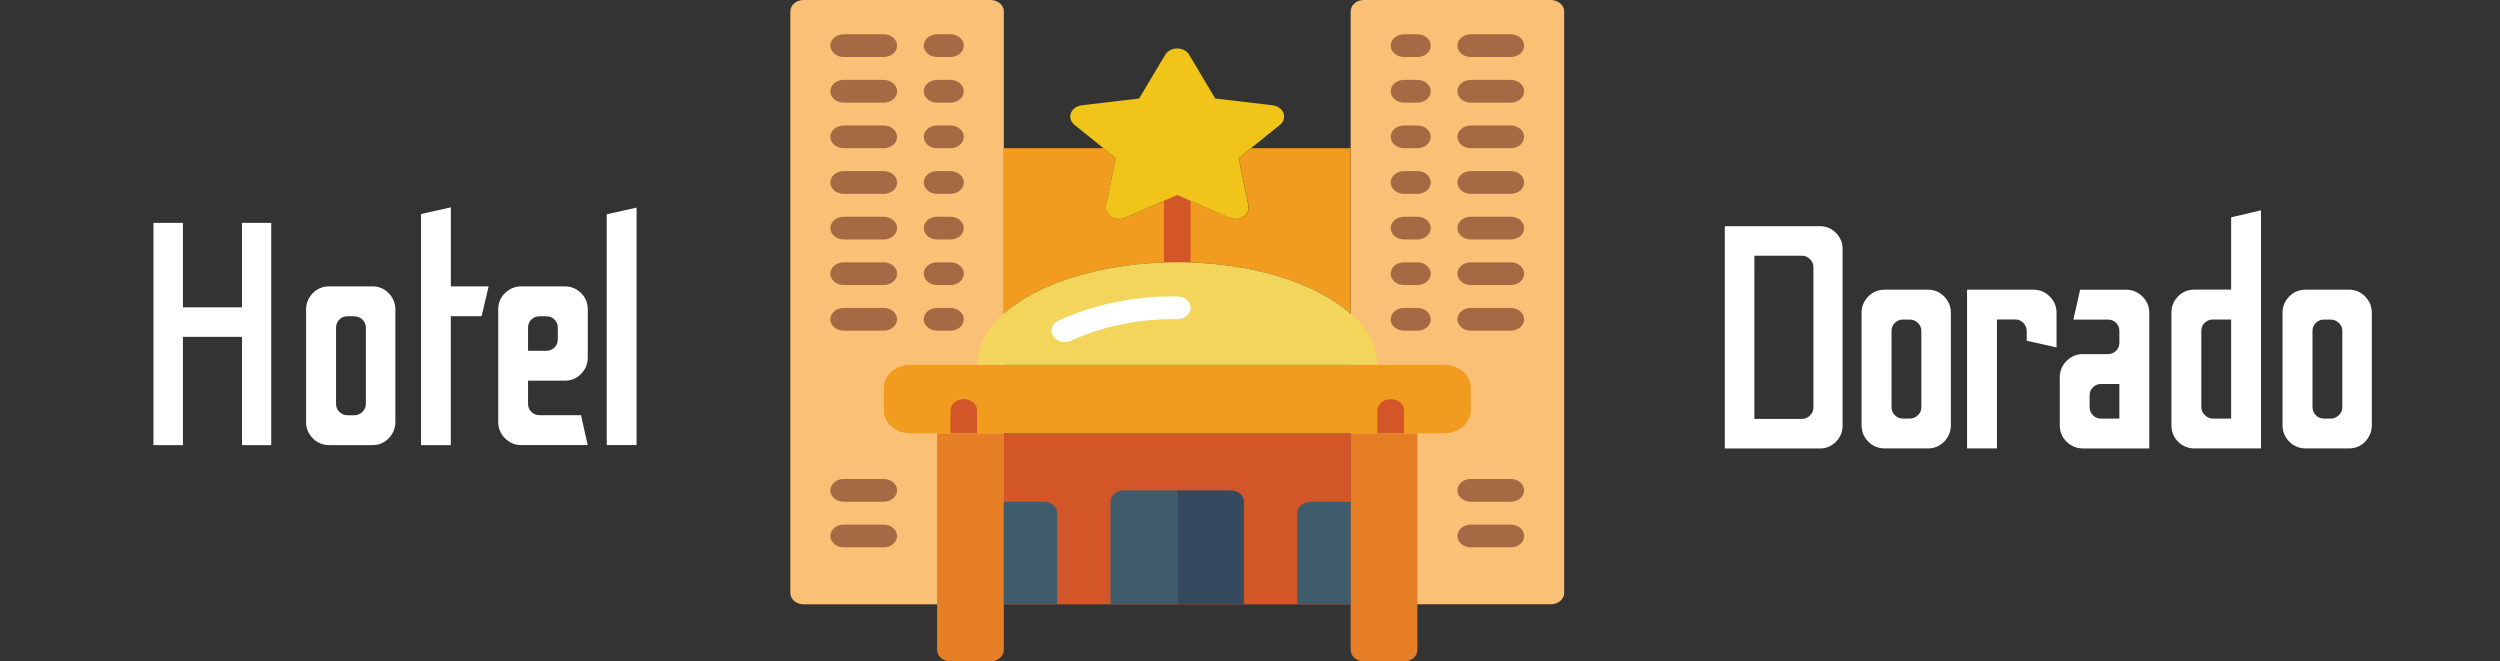 <?xml version="1.0" encoding="utf-8"?>
<!-- Generator: Adobe Illustrator 24.0.1, SVG Export Plug-In . SVG Version: 6.00 Build 0)  -->
<svg version="1.1" id="Capa_1" xmlns="http://www.w3.org/2000/svg" xmlns:xlink="http://www.w3.org/1999/xlink" x="0px" y="0px"
	 viewBox="0 0 378 100" style="enable-background:new 0 0 378 100;" xml:space="preserve">
<rect x="0" y="0" width="378" height="100" fill="#333333" stroke="none"/>
<style type="text/css">
	.st0{fill:#FAC176;}
	.st1{fill:#F29C1F;}
	.st2{fill:#D25627;}
	.st3{fill:#E57E25;}
	.st4{fill:#3F5C6C;}
	.st5{fill:#35495E;}
	.st6{fill:#F3D55B;}
	.st7{fill:#A56A43;}
	.st8{fill:#FFFFFF;}
	.st9{fill:#F0C419;}
</style>
<g id="Page-1">
	<g id="_x30_12---Hotel">
		<path id="Shape" class="st0" d="M204.22,47.43V1.72c0-0.95,0.9-1.72,2.02-1.72h28.24c1.11,0,2.02,0.77,2.02,1.72v87.93
			c0,0.95-0.9,1.72-2.02,1.72h-30.26V47.43z"/>
		<path id="Shape_1_" class="st0" d="M151.78,91.38h-30.26c-1.11,0-2.02-0.77-2.02-1.72V1.72c0-0.95,0.9-1.72,2.02-1.72h28.24
			c1.11,0,2.02,0.77,2.02,1.72V91.38z"/>
		<path id="Shape_2_" class="st1" d="M204.22,22.41v25.02c-5.22-4.66-15.01-7.78-26.22-7.78s-21,3.12-26.22,7.78V22.41h15.07
			l1.86,1.5l-1.47,7.16c-0.14,0.65,0.16,1.3,0.78,1.69c0.62,0.39,1.44,0.45,2.12,0.15l7.87-3.43l7.87,3.43
			c0.68,0.3,1.51,0.24,2.12-0.15c0.62-0.39,0.92-1.05,0.78-1.69l-1.47-7.16l1.86-1.5L204.22,22.41z"/>
		<path id="Shape_3_" class="st2" d="M178,43.28c-1.11,0-2.02-0.77-2.02-1.72V27.59c0-0.95,0.9-1.72,2.02-1.72s2.02,0.77,2.02,1.72
			v13.97C180.02,42.5,179.11,43.28,178,43.28z"/>
		<path id="Shape_4_" class="st3" d="M151.78,65.52v32.76c0,0.95-0.9,1.72-2.02,1.72h-6.05c-1.11,0-2.02-0.77-2.02-1.72V65.52
			H151.78z"/>
		<path id="Shape_5_" class="st3" d="M214.31,65.52v32.76c0,0.95-0.9,1.72-2.02,1.72h-6.05c-1.11,0-2.02-0.77-2.02-1.72V65.52
			H214.31z"/>
		<path id="Rectangle-path" class="st2" d="M151.78,65.52h52.45v25.86h-52.45V65.52z"/>
		<path id="Rectangle-path_1_" class="st1" d="M137.66,55.17h80.69c2.23,0,4.03,1.54,4.03,3.45v3.45c0,1.9-1.81,3.45-4.03,3.45
			h-80.69c-2.23,0-4.03-1.54-4.03-3.45v-3.45C133.62,56.72,135.43,55.17,137.66,55.17z"/>
		<path id="Shape_6_" class="st4" d="M178,74.14v17.24h-10.09V75.86c0-0.95,0.9-1.72,2.02-1.72H178z"/>
		<path id="Shape_7_" class="st5" d="M188.09,75.86v15.52H178V74.14h8.07C187.18,74.14,188.09,74.91,188.09,75.86z"/>
		<path id="Shape_8_" class="st4" d="M159.84,77.59v13.79h-8.07V75.86h6.05C158.94,75.86,159.84,76.63,159.84,77.59z"/>
		<path id="Shape_9_" class="st4" d="M204.22,75.86v15.52h-8.07V77.59c0-0.95,0.9-1.72,2.02-1.72H204.22z"/>
		<path id="Shape_10_" class="st6" d="M208.26,55.17h-60.52c0.11-2.93,1.56-5.71,4.03-7.74c5.22-4.66,15.01-7.78,26.22-7.78
			c11.22,0,21,3.12,26.22,7.78C206.7,49.46,208.15,52.24,208.26,55.17z"/>
		<g>
			<path id="Shape_11_" class="st7" d="M133.62,15.52h-6.05c-1.11,0-2.02-0.77-2.02-1.72c0-0.95,0.9-1.72,2.02-1.72h6.05
				c1.11,0,2.02,0.77,2.02,1.72C135.64,14.75,134.73,15.52,133.62,15.52z"/>
			<path id="Shape_12_" class="st7" d="M143.71,15.52h-2.02c-1.11,0-2.02-0.77-2.02-1.72c0-0.95,0.9-1.72,2.02-1.72h2.02
				c1.11,0,2.02,0.77,2.02,1.72C145.72,14.75,144.82,15.52,143.71,15.52z"/>
			<path id="Shape_13_" class="st7" d="M133.62,22.41h-6.05c-1.11,0-2.02-0.77-2.02-1.72c0-0.95,0.9-1.72,2.02-1.72h6.05
				c1.11,0,2.02,0.77,2.02,1.72C135.64,21.64,134.73,22.41,133.62,22.41z"/>
			<path id="Shape_14_" class="st7" d="M143.71,22.41h-2.02c-1.11,0-2.02-0.77-2.02-1.72c0-0.95,0.9-1.72,2.02-1.72h2.02
				c1.11,0,2.02,0.77,2.02,1.72C145.72,21.64,144.82,22.41,143.71,22.41z"/>
			<path id="Shape_15_" class="st7" d="M133.62,29.31h-6.05c-1.11,0-2.02-0.77-2.02-1.72c0-0.95,0.9-1.72,2.02-1.72h6.05
				c1.11,0,2.02,0.77,2.02,1.72C135.64,28.54,134.73,29.31,133.62,29.31z"/>
			<path id="Shape_16_" class="st7" d="M143.71,29.31h-2.02c-1.11,0-2.02-0.77-2.02-1.72c0-0.95,0.9-1.72,2.02-1.72h2.02
				c1.11,0,2.02,0.77,2.02,1.72C145.72,28.54,144.82,29.31,143.71,29.31z"/>
			<path id="Shape_17_" class="st7" d="M133.62,36.21h-6.05c-1.11,0-2.02-0.77-2.02-1.72c0-0.95,0.9-1.72,2.02-1.72h6.05
				c1.11,0,2.02,0.77,2.02,1.72C135.64,35.43,134.73,36.21,133.62,36.21z"/>
			<path id="Shape_18_" class="st7" d="M143.71,36.21h-2.02c-1.11,0-2.02-0.77-2.02-1.72c0-0.95,0.9-1.72,2.02-1.72h2.02
				c1.11,0,2.02,0.77,2.02,1.72C145.72,35.43,144.82,36.21,143.71,36.21z"/>
			<path id="Shape_19_" class="st7" d="M133.62,43.1h-6.05c-1.11,0-2.02-0.77-2.02-1.72s0.9-1.72,2.02-1.72h6.05
				c1.11,0,2.02,0.77,2.02,1.72S134.73,43.1,133.62,43.1z"/>
			<path id="Shape_20_" class="st7" d="M143.71,43.1h-2.02c-1.11,0-2.02-0.77-2.02-1.72s0.9-1.72,2.02-1.72h2.02
				c1.11,0,2.02,0.77,2.02,1.72S144.82,43.1,143.71,43.1z"/>
			<path id="Shape_21_" class="st7" d="M133.62,50h-6.05c-1.11,0-2.02-0.77-2.02-1.72c0-0.95,0.9-1.72,2.02-1.72h6.05
				c1.11,0,2.02,0.77,2.02,1.72C135.64,49.23,134.73,50,133.62,50z"/>
			<path id="Shape_22_" class="st7" d="M133.62,75.86h-6.05c-1.11,0-2.02-0.77-2.02-1.72s0.9-1.72,2.02-1.72h6.05
				c1.11,0,2.02,0.77,2.02,1.72S134.73,75.86,133.62,75.86z"/>
			<path id="Shape_23_" class="st7" d="M133.62,82.76h-6.05c-1.11,0-2.02-0.77-2.02-1.72c0-0.95,0.9-1.72,2.02-1.72h6.05
				c1.11,0,2.02,0.77,2.02,1.72C135.64,81.99,134.73,82.76,133.62,82.76z"/>
			<path id="Shape_24_" class="st7" d="M228.43,75.86h-6.05c-1.11,0-2.02-0.77-2.02-1.72s0.9-1.72,2.02-1.72h6.05
				c1.11,0,2.02,0.77,2.02,1.72S229.55,75.86,228.43,75.86z"/>
			<path id="Shape_25_" class="st7" d="M228.43,82.76h-6.05c-1.11,0-2.02-0.77-2.02-1.72c0-0.95,0.9-1.72,2.02-1.72h6.05
				c1.11,0,2.02,0.77,2.02,1.72C230.45,81.99,229.55,82.76,228.43,82.76z"/>
			<path id="Shape_26_" class="st7" d="M143.71,50h-2.02c-1.11,0-2.02-0.77-2.02-1.72c0-0.95,0.9-1.72,2.02-1.72h2.02
				c1.11,0,2.02,0.77,2.02,1.72C145.72,49.23,144.82,50,143.71,50z"/>
			<path id="Shape_27_" class="st7" d="M228.43,15.52h-6.05c-1.11,0-2.02-0.77-2.02-1.72c0-0.95,0.9-1.72,2.02-1.72h6.05
				c1.11,0,2.02,0.77,2.02,1.72C230.45,14.75,229.55,15.52,228.43,15.52z"/>
			<path id="Shape_28_" class="st7" d="M214.31,15.52h-2.02c-1.11,0-2.02-0.77-2.02-1.72c0-0.95,0.9-1.72,2.02-1.72h2.02
				c1.11,0,2.02,0.77,2.02,1.72C216.33,14.75,215.42,15.52,214.31,15.52z"/>
			<path id="Shape_29_" class="st7" d="M133.62,8.62h-6.05c-1.11,0-2.02-0.77-2.02-1.72s0.9-1.72,2.02-1.72h6.05
				c1.11,0,2.02,0.77,2.02,1.72S134.73,8.62,133.62,8.62z"/>
			<path id="Shape_30_" class="st7" d="M143.71,8.62h-2.02c-1.11,0-2.02-0.77-2.02-1.72s0.9-1.72,2.02-1.72h2.02
				c1.11,0,2.02,0.77,2.02,1.72S144.82,8.62,143.71,8.62z"/>
			<path id="Shape_31_" class="st7" d="M228.43,8.62h-6.05c-1.11,0-2.02-0.77-2.02-1.72s0.9-1.72,2.02-1.72h6.05
				c1.11,0,2.02,0.77,2.02,1.72S229.55,8.62,228.43,8.62z"/>
			<path id="Shape_32_" class="st7" d="M214.31,8.62h-2.02c-1.11,0-2.02-0.77-2.02-1.72s0.9-1.72,2.02-1.72h2.02
				c1.11,0,2.02,0.77,2.02,1.72S215.42,8.62,214.31,8.62z"/>
			<path id="Shape_33_" class="st7" d="M228.43,22.41h-6.05c-1.11,0-2.02-0.77-2.02-1.72c0-0.95,0.9-1.72,2.02-1.72h6.05
				c1.11,0,2.02,0.77,2.02,1.72C230.45,21.64,229.55,22.41,228.43,22.41z"/>
			<path id="Shape_34_" class="st7" d="M214.31,22.41h-2.02c-1.11,0-2.02-0.77-2.02-1.72c0-0.95,0.9-1.72,2.02-1.72h2.02
				c1.11,0,2.02,0.77,2.02,1.72C216.33,21.64,215.42,22.41,214.31,22.41z"/>
			<path id="Shape_35_" class="st7" d="M228.43,29.31h-6.05c-1.11,0-2.02-0.77-2.02-1.72c0-0.95,0.9-1.72,2.02-1.72h6.05
				c1.11,0,2.02,0.77,2.02,1.72C230.45,28.54,229.55,29.31,228.43,29.31z"/>
			<path id="Shape_36_" class="st7" d="M214.31,29.31h-2.02c-1.11,0-2.02-0.77-2.02-1.72c0-0.95,0.9-1.72,2.02-1.72h2.02
				c1.11,0,2.02,0.77,2.02,1.72C216.33,28.54,215.42,29.31,214.31,29.31z"/>
			<path id="Shape_37_" class="st7" d="M228.43,36.21h-6.05c-1.11,0-2.02-0.77-2.02-1.72c0-0.95,0.9-1.72,2.02-1.72h6.05
				c1.11,0,2.02,0.77,2.02,1.72C230.45,35.43,229.55,36.21,228.43,36.21z"/>
			<path id="Shape_38_" class="st7" d="M214.31,36.21h-2.02c-1.11,0-2.02-0.77-2.02-1.72c0-0.95,0.9-1.72,2.02-1.72h2.02
				c1.11,0,2.02,0.77,2.02,1.72C216.33,35.43,215.42,36.21,214.31,36.21z"/>
			<path id="Shape_39_" class="st7" d="M228.43,43.1h-6.05c-1.11,0-2.02-0.77-2.02-1.72s0.9-1.72,2.02-1.72h6.05
				c1.11,0,2.02,0.77,2.02,1.72S229.55,43.1,228.43,43.1z"/>
			<path id="Shape_40_" class="st7" d="M214.31,43.1h-2.02c-1.11,0-2.02-0.77-2.02-1.72s0.9-1.72,2.02-1.72h2.02
				c1.11,0,2.02,0.77,2.02,1.72S215.42,43.1,214.31,43.1z"/>
			<path id="Shape_41_" class="st7" d="M228.43,50h-6.05c-1.11,0-2.02-0.77-2.02-1.72c0-0.95,0.9-1.72,2.02-1.72h6.05
				c1.11,0,2.02,0.77,2.02,1.72C230.45,49.23,229.55,50,228.43,50z"/>
			<path id="Shape_42_" class="st7" d="M214.31,50h-2.02c-1.11,0-2.02-0.77-2.02-1.72c0-0.95,0.9-1.72,2.02-1.72h2.02
				c1.11,0,2.02,0.77,2.02,1.72C216.33,49.23,215.42,50,214.31,50z"/>
		</g>
		<path id="Shape_43_" class="st2" d="M147.74,62.07v3.45h-4.03v-3.45c0-0.95,0.9-1.72,2.02-1.72S147.74,61.12,147.74,62.07z"/>
		<path id="Shape_44_" class="st2" d="M212.29,62.07v3.45h-4.03v-3.45c0-0.95,0.9-1.72,2.02-1.72S212.29,61.12,212.29,62.07z"/>
		<path id="Shape_45_" class="st8" d="M161.01,51.72c-0.91,0-1.71-0.52-1.95-1.28s0.15-1.55,0.94-1.94c5.53-2.53,11.73-3.79,18-3.68
			c1.11,0,2.02,0.77,2.02,1.72c0,0.95-0.9,1.72-2.02,1.72c-5.56-0.1-11.06,1-15.98,3.21C161.71,51.64,161.37,51.72,161.01,51.72
			L161.01,51.72z"/>
		<path id="Shape_46_" class="st9" d="M193.53,18.88l-4.38,3.53l-1.86,1.5l1.47,7.16c0.14,0.65-0.16,1.3-0.78,1.69
			c-0.62,0.39-1.44,0.45-2.12,0.15L178,29.48l-7.87,3.43c-0.68,0.3-1.51,0.24-2.12-0.15s-0.92-1.05-0.78-1.69l1.47-7.16l-1.86-1.5
			l-4.38-3.53c-0.57-0.46-0.78-1.15-0.54-1.78s0.88-1.09,1.65-1.18l8.67-1.03l3.95-6.62c0.35-0.58,1.04-0.94,1.8-0.94
			c0.76,0,1.45,0.36,1.8,0.94l3.95,6.62l8.67,1.03c0.77,0.09,1.41,0.55,1.65,1.18S194.1,18.42,193.53,18.88L193.53,18.88z"/>
	</g>
</g>
<g>
	<path class="st8" d="M23.2,67.3V33.7h4.46v12.77h8.93V33.7h4.42v33.6h-4.42V50.93h-8.93V67.3H23.2z"/>
	<path class="st8" d="M49.79,67.3c-0.99,0-1.82-0.34-2.5-1.03c-0.67-0.69-1.01-1.51-1.01-2.47V46.8c0-0.96,0.34-1.78,1.01-2.47
		c0.67-0.69,1.5-1.03,2.5-1.03h6.53c0.96,0,1.78,0.34,2.45,1.03c0.67,0.69,1.01,1.51,1.01,2.47V63.8c0,0.96-0.34,1.78-1.01,2.47
		c-0.67,0.69-1.49,1.03-2.45,1.03H49.79z M52.53,62.79h1.01c0.48,0,0.9-0.17,1.25-0.5c0.35-0.34,0.53-0.74,0.53-1.22V49.54
		c0-0.48-0.18-0.89-0.53-1.22c-0.35-0.34-0.77-0.5-1.25-0.5h-1.01c-0.48,0-0.89,0.17-1.22,0.5s-0.5,0.74-0.5,1.22v11.52
		c0,0.48,0.17,0.89,0.5,1.22S52.05,62.79,52.53,62.79z"/>
	<path class="st8" d="M63.66,67.3V32.36l4.51-1.01V43.3h5.71l-1.06,4.51h-4.66V67.3H63.66z"/>
	<path class="st8" d="M78.83,67.3c-0.96,0-1.78-0.34-2.47-1.03c-0.69-0.69-1.03-1.51-1.03-2.47V46.76c0-0.96,0.34-1.78,1.03-2.45
		c0.69-0.67,1.51-1.01,2.47-1.01h6.53c0.99,0,1.82,0.34,2.5,1.01c0.67,0.67,1.01,1.49,1.01,2.45v7.3c0,0.96-0.34,1.78-1.01,2.47
		c-0.67,0.69-1.5,1.03-2.5,1.03h-5.52v3.5c0,0.48,0.17,0.89,0.5,1.22s0.76,0.5,1.27,0.5h6.24l1.01,4.51H78.83z M79.84,53.04h2.78
		c0.48,0,0.89-0.17,1.22-0.5s0.5-0.74,0.5-1.22v-1.78c0-0.48-0.17-0.89-0.5-1.22s-0.74-0.5-1.22-0.5h-1.01
		c-0.51,0-0.94,0.17-1.27,0.5s-0.5,0.74-0.5,1.22V53.04z"/>
	<path class="st8" d="M91.74,67.3V32.4l4.51-1.01v35.9H91.74z"/>
</g>
<g>
	<path class="st8" d="M260.79,67.8V34.2h14.4c0.93,0,1.73,0.34,2.4,1.01c0.67,0.67,1.01,1.49,1.01,2.45v26.69
		c0,0.96-0.34,1.78-1.01,2.45c-0.67,0.67-1.47,1.01-2.4,1.01H260.79z M265.26,63.34h7.2c0.45,0,0.85-0.17,1.2-0.5
		c0.35-0.34,0.53-0.74,0.53-1.22V40.39c0-0.48-0.18-0.89-0.53-1.22c-0.35-0.34-0.75-0.5-1.2-0.5h-7.2V63.34z"/>
	<path class="st8" d="M284.98,67.8c-0.99,0-1.82-0.34-2.5-1.03c-0.67-0.69-1.01-1.51-1.01-2.47V47.3c0-0.96,0.34-1.78,1.01-2.47
		c0.67-0.69,1.5-1.03,2.5-1.03h6.53c0.96,0,1.78,0.34,2.45,1.03c0.67,0.69,1.01,1.51,1.01,2.47V64.3c0,0.96-0.34,1.78-1.01,2.47
		c-0.67,0.69-1.49,1.03-2.45,1.03H284.98z M287.72,63.29h1.01c0.48,0,0.9-0.17,1.25-0.5c0.35-0.34,0.53-0.74,0.53-1.22V50.04
		c0-0.48-0.18-0.89-0.53-1.22c-0.35-0.34-0.77-0.5-1.25-0.5h-1.01c-0.48,0-0.89,0.17-1.22,0.5s-0.5,0.74-0.5,1.22v11.52
		c0,0.48,0.17,0.89,0.5,1.22S287.24,63.29,287.72,63.29z"/>
	<path class="st8" d="M297.42,67.8v-24h10.03c0.96,0,1.78,0.34,2.47,1.03c0.69,0.69,1.03,1.51,1.03,2.47v5.23l-4.51-1.01v-1.44
		c0-0.48-0.17-0.9-0.5-1.25c-0.34-0.35-0.74-0.53-1.22-0.53h-2.78V67.8H297.42z"/>
	<path class="st8" d="M314.94,67.8c-0.96,0-1.78-0.34-2.47-1.01c-0.69-0.67-1.03-1.5-1.03-2.5v-7.25c0-0.96,0.34-1.78,1.03-2.47
		c0.69-0.69,1.51-1.03,2.47-1.03h3.74c0.51,0,0.94-0.17,1.27-0.5c0.34-0.34,0.5-0.74,0.5-1.22v-1.78c0-0.48-0.17-0.89-0.5-1.22
		c-0.34-0.34-0.76-0.5-1.27-0.5h-5.18l1.01-4.51h6.96c0.96,0,1.78,0.34,2.47,1.03c0.69,0.69,1.03,1.51,1.03,2.47v20.5H314.94z
		 M317.67,63.29h2.78v-5.23h-2.78c-0.48,0-0.89,0.17-1.22,0.5c-0.34,0.34-0.5,0.74-0.5,1.22v1.78c0,0.48,0.17,0.89,0.5,1.22
		C316.78,63.12,317.19,63.29,317.67,63.29z"/>
	<path class="st8" d="M331.83,67.8c-0.99,0-1.82-0.34-2.5-1.01s-1.01-1.5-1.01-2.5V47.3c0-0.99,0.34-1.82,1.01-2.5
		c0.67-0.67,1.5-1.01,2.5-1.01h5.52V32.86l4.51-1.06v36H331.83z M334.57,63.29h2.78V48.31h-2.78c-0.45,0-0.85,0.16-1.2,0.48
		c-0.35,0.32-0.53,0.74-0.53,1.25v11.52c0,0.45,0.18,0.85,0.53,1.2C333.72,63.11,334.12,63.29,334.57,63.29z"/>
	<path class="st8" d="M348.63,67.8c-0.99,0-1.82-0.34-2.5-1.03c-0.67-0.69-1.01-1.51-1.01-2.47V47.3c0-0.96,0.34-1.78,1.01-2.47
		c0.67-0.69,1.5-1.03,2.5-1.03h6.53c0.96,0,1.78,0.34,2.45,1.03c0.67,0.69,1.01,1.51,1.01,2.47V64.3c0,0.96-0.34,1.78-1.01,2.47
		c-0.67,0.69-1.49,1.03-2.45,1.03H348.63z M351.37,63.29h1.01c0.48,0,0.9-0.17,1.25-0.5c0.35-0.34,0.53-0.74,0.53-1.22V50.04
		c0-0.48-0.18-0.89-0.53-1.22c-0.35-0.34-0.77-0.5-1.25-0.5h-1.01c-0.48,0-0.89,0.17-1.22,0.5s-0.5,0.74-0.5,1.22v11.52
		c0,0.48,0.17,0.89,0.5,1.22S350.89,63.29,351.37,63.29z"/>
</g>
</svg>
